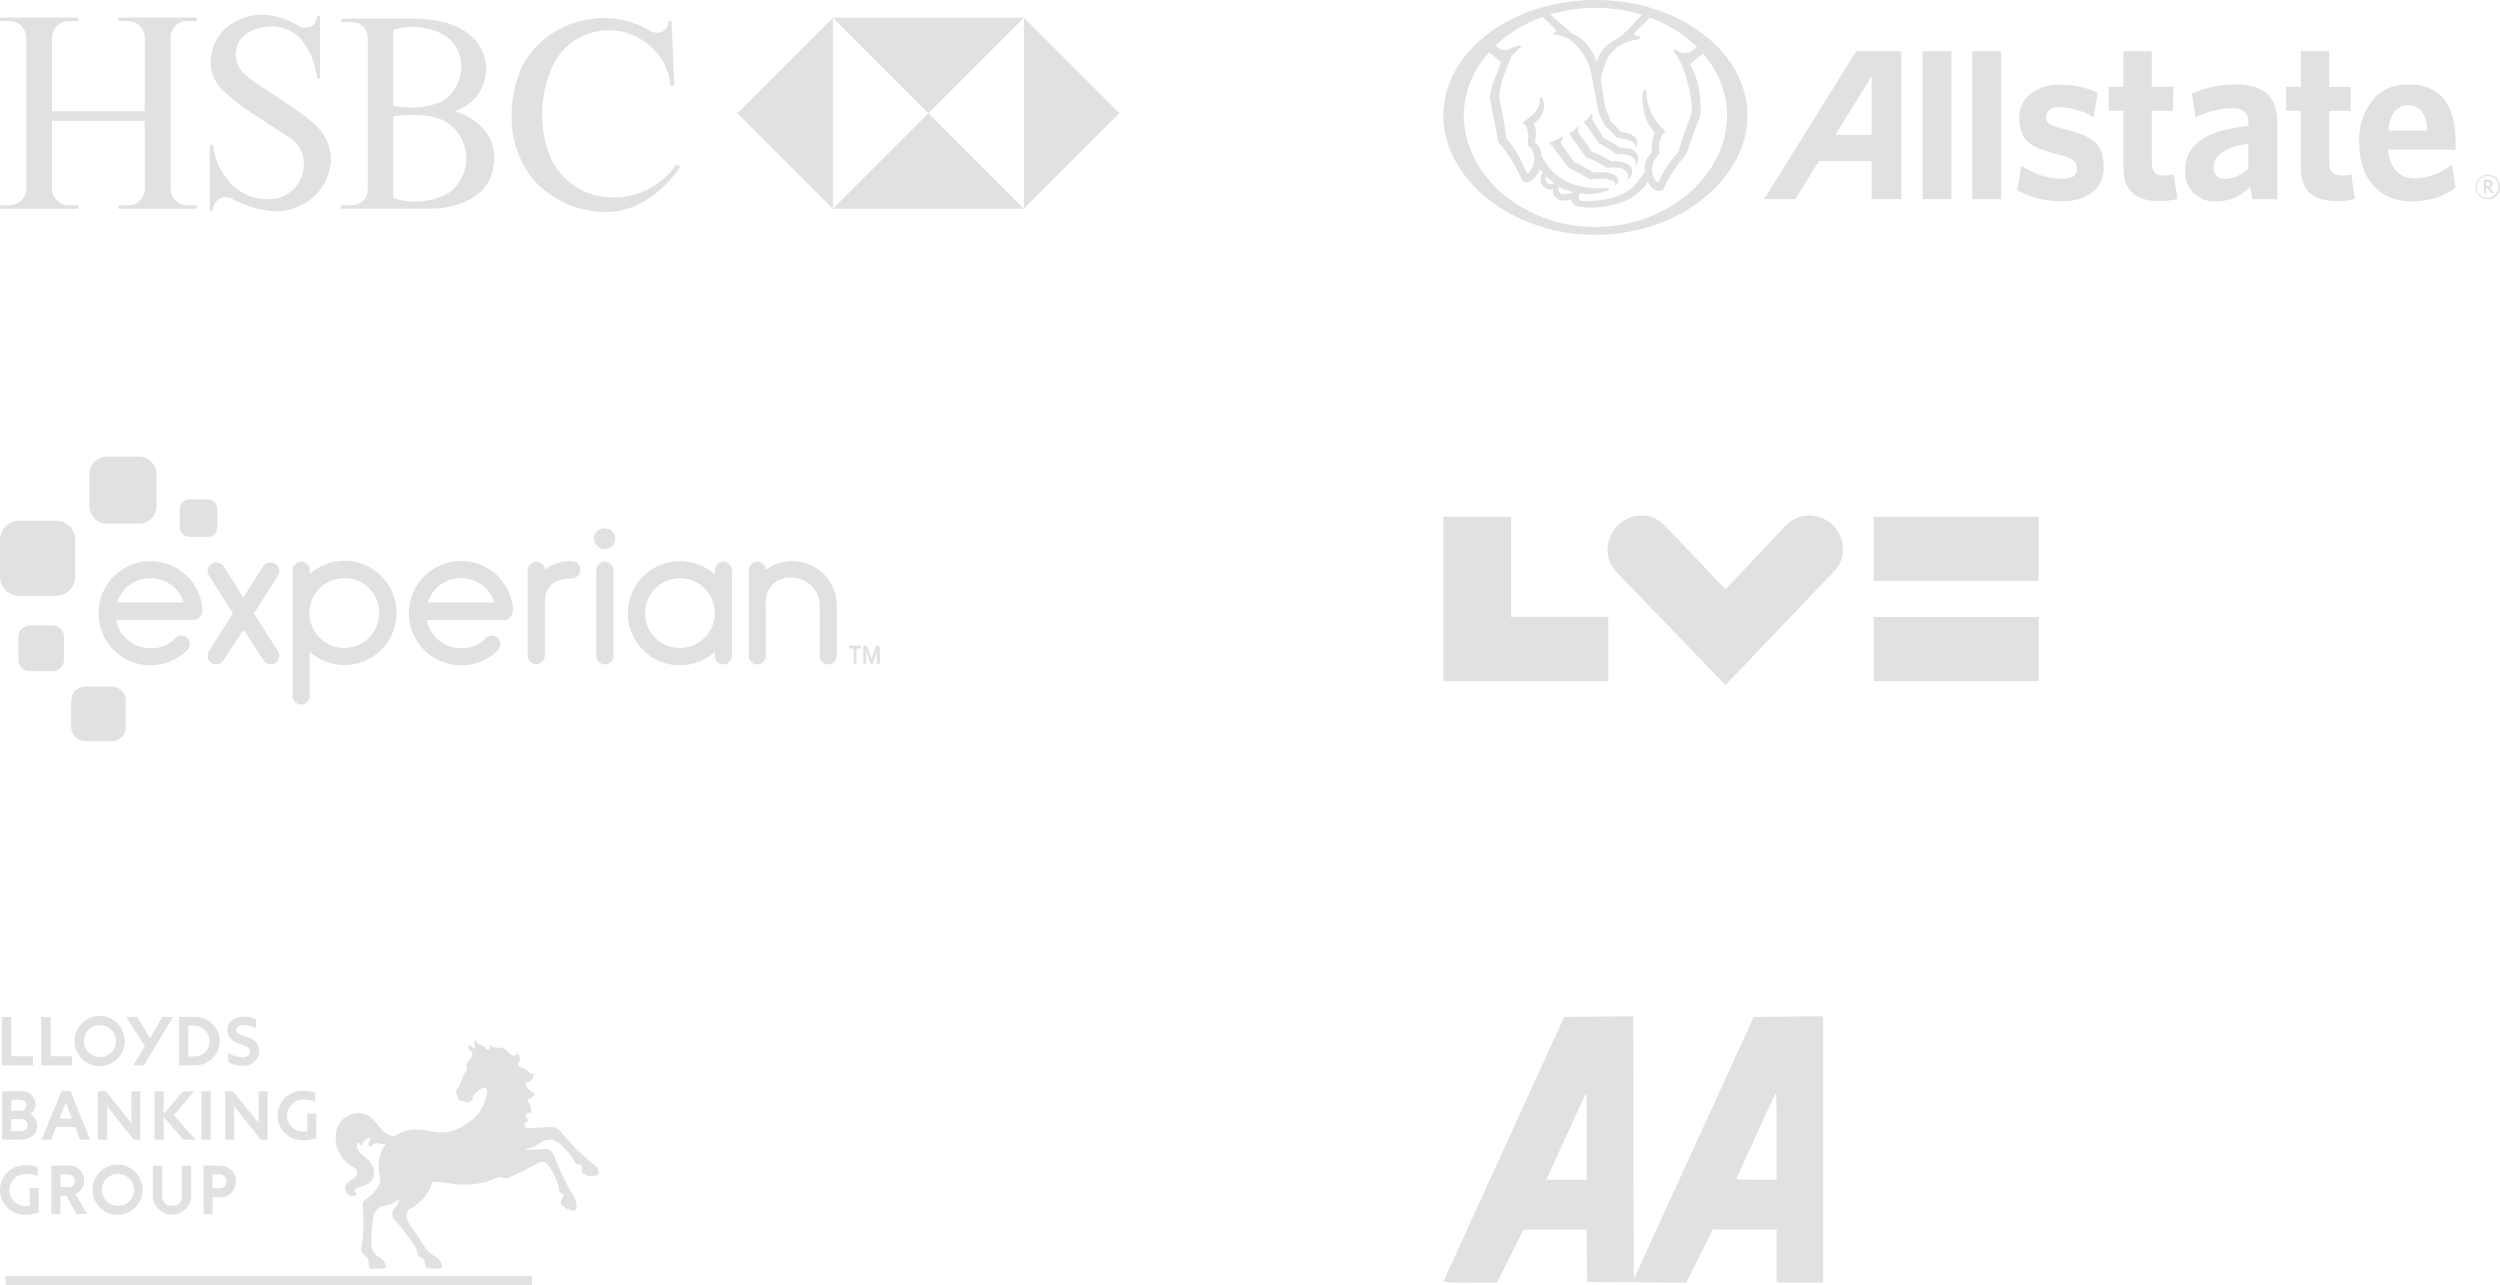 <svg xmlns="http://www.w3.org/2000/svg" width="200.119" height="102.866" viewBox="0 0 200.119 102.866">
  <g id="Group_33337" data-name="Group 33337" transform="translate(-79 -99.444)">
    <g id="HSBC" transform="translate(79 100.623)">
      <g id="g11" transform="translate(0 0.226)">
        <path id="path9" d="M13.589,11.02c-.01,0,0,5.462,0,5.462a1.331,1.331,0,0,1-1.362,1.289h-.74v.278h6.266v-.278h-.74a1.344,1.344,0,0,1-1.363-1.289V4.314a1.343,1.343,0,0,1,1.363-1.287h.74v-.28H11.486v.28h.74a1.336,1.336,0,0,1,1.362,1.287v5.933H6.164V4.314A1.35,1.35,0,0,1,7.527,3.027h.74v-.28H2v.28h.741A1.344,1.344,0,0,1,4.1,4.314V16.482a1.338,1.338,0,0,1-1.363,1.289H2v.278H8.266v-.278h-.74a1.344,1.344,0,0,1-1.363-1.289s.01-5.462,0-5.462Z" transform="translate(-2 -2.747)" fill="#e1e1e1"/>
      </g>
      <g id="g15" transform="translate(16.802 0)">
        <path id="path13" d="M67.193,13.524a4.279,4.279,0,0,1-1.277,2.961A4.706,4.706,0,0,1,62.7,17.741a8.568,8.568,0,0,1-3.5-1.052,1.162,1.162,0,0,0-.945.043,1.184,1.184,0,0,0-.515.966H57.5V12.4h.236a5.685,5.685,0,0,0,1.449,3.133,4.1,4.1,0,0,0,3.637,1.17,2.784,2.784,0,0,0,2.2-2.892,2.481,2.481,0,0,0-1.292-2.065c-.707-.462-1.711-1.118-2.662-1.749a17.685,17.685,0,0,1-2.6-2.007,3.133,3.133,0,0,1-.9-2.168A3.668,3.668,0,0,1,58.652,3.2,4.369,4.369,0,0,1,61.785,2a5.921,5.921,0,0,1,2.855.922,1.142,1.142,0,0,0,1,0c.226-.129.376-.322.44-.837h.236V7.107h-.236a5.872,5.872,0,0,0-1.417-3.3,3.242,3.242,0,0,0-2.9-.794c-1.38.268-2.051.891-2.178,2a2.1,2.1,0,0,0,.622,1.674c.537.644,3.941,2.573,5.483,3.906a3.9,3.9,0,0,1,1.5,2.941" transform="translate(-57.504 -2)" fill="#e1e1e1"/>
      </g>
      <g id="g19" transform="translate(27.311 0.311)">
        <path id="path17" d="M96.389,17.379a5.428,5.428,0,0,0,4.484-.428,3.435,3.435,0,0,0-.339-5.7c-.959-.62-3.351-.577-4.146-.39Zm0-7.376a6.861,6.861,0,0,0,3.82-.3,3.26,3.26,0,0,0,1.563-3.434,2.96,2.96,0,0,0-1.2-1.866,5.2,5.2,0,0,0-4.184-.473Zm4.936.429c2.727.936,3.505,2.862,3,4.845-.594,2.332-3.224,2.806-4.077,2.919-.385.05-1.368.046-2.339.046-1.734,0-3.927,0-5.688,0v-.279h.9a1.248,1.248,0,0,0,1.228-1.212V4.53a1.256,1.256,0,0,0-1.223-1.223h-.9v-.28h5.44a11.933,11.933,0,0,1,2.479.215c.772.15,3.026.816,3.562,2.918a3.548,3.548,0,0,1-2.382,4.271" transform="translate(-92.22 -3.027)" fill="#e1e1e1"/>
      </g>
      <g id="g23" transform="translate(40.953 0.283)">
        <path id="path21" d="M150.091,3.147l.221,5.182L150,8.341a4.544,4.544,0,0,0-1.267-2.834,5.959,5.959,0,0,0-1.009-.832,4.881,4.881,0,0,0-3.476-.713,4.948,4.948,0,0,0-3.842,3.2,9.233,9.233,0,0,0,.044,7.04,5.463,5.463,0,0,0,4.163,3.025,6.075,6.075,0,0,0,5.859-2.6l.322.214c-1.567,2.211-3.649,3.627-6.03,3.6a7.794,7.794,0,0,1-5.837-2.7,8.03,8.03,0,0,1-1.64-4.786,9.689,9.689,0,0,1,.888-4.271,7.33,7.33,0,0,1,5.58-3.7,6.879,6.879,0,0,1,4.368.826c.552.317.863.354,1.163.226a.879.879,0,0,0,.542-.891Z" transform="translate(-137.287 -2.936)" fill="#e1e1e1"/>
      </g>
      <g id="g29" transform="translate(59.023 0.24)">
        <path id="path27" d="M196.981,10.437l7.645,7.644V2.792Z" transform="translate(-196.981 -2.792)" fill="#e1e1e1"/>
      </g>
      <g id="g33" transform="translate(66.669 7.884)">
        <path id="path31" d="M222.239,35.688h15.288l-7.644-7.644Z" transform="translate(-222.239 -28.044)" fill="#e1e1e1"/>
      </g>
      <g id="g37" transform="translate(66.669 0.239)">
        <path id="path35" d="M229.884,10.436l7.644-7.645H222.24Z" transform="translate(-222.24 -2.791)" fill="#e1e1e1"/>
      </g>
      <g id="g41" transform="translate(81.958 0.24)">
        <path id="path39" d="M272.746,2.792V18.08l7.645-7.644Z" transform="translate(-272.746 -2.792)" fill="#e1e1e1"/>
      </g>
    </g>
    <g id="lv_" data-name="lv=" transform="translate(194.541 140.708)">
      <path id="Path_38169" data-name="Path 38169" d="M318.712,326.391v-8.025H313.3v13.162h13.195v-5.137Z" transform="translate(-313.299 -318.269)" fill="#e1e1e1"/>
      <rect id="Rectangle_648" data-name="Rectangle 648" width="13.201" height="5.137" transform="translate(34.447 8.122)" fill="#e1e1e1"/>
      <rect id="Rectangle_649" data-name="Rectangle 649" width="13.201" height="5.137" transform="translate(34.447 0.101)" fill="#e1e1e1"/>
      <path id="Path_38170" data-name="Path 38170" d="M441.414,322.069a2.6,2.6,0,0,0,.758-1.818,2.889,2.889,0,0,0-.832-1.946,2.719,2.719,0,0,0-2.117-.746,2.574,2.574,0,0,0-1.6.764l-4.861,5.137-4.893-5.151a2.578,2.578,0,0,0-1.535-.741,2.714,2.714,0,0,0-2.186.759,2.949,2.949,0,0,0-.826,2.047,2.564,2.564,0,0,0,.761,1.747l8.681,9Z" transform="translate(-410.186 -317.549)" fill="#e1e1e1"/>
    </g>
    <g id="AA" transform="translate(194.541 180.794)">
      <g id="AA-2" data-name="AA" transform="translate(0 0)">
        <path id="path3009" d="M62.386,140.17l1.059-2.123H68.5l.023,2.1.023,2.1,3.97.022,3.97.022,1.063-2.124,1.063-2.124h5.1v4.247H87.44v-21.32L84.659,121l-2.781.022-4.8,10.5-4.8,10.5-.022-10.521-.022-10.521L69.474,121l-2.763.022-4.835,10.574c-2.659,5.816-4.837,10.6-4.838,10.638a18.126,18.126,0,0,0,2.143.064h2.146Zm3.134-6.646c.623-1.384,2.924-6.4,2.951-6.426s.03,1.538.03,3.461v3.5H65.28Zm14.957.5c0-.025,1.975-4.352,3.067-6.719.155-.337.157-.308.159,3.206l0,3.546H82.09c-.888,0-1.614-.015-1.614-.033Z" transform="translate(-57.038 -120.973)" fill="#e1e1e1"/>
      </g>
    </g>
    <g id="Allstate" transform="translate(194.542 99.444)">
      <path id="Path_38173" data-name="Path 38173" d="M86.761,19.4a.978.978,0,1,1,.956-.975A.919.919,0,0,1,86.761,19.4Zm0-1.841a.865.865,0,1,0,.82.866A.8.8,0,0,0,86.761,17.561Zm.283,1.388-.323-.462h-.105v.446h-.186v-1.08h.329c.228,0,.379.112.379.314a.294.294,0,0,1-.22.3l.313.441Zm-.288-.929h-.141v.32h.134c.121,0,.2-.049.2-.16s-.069-.16-.191-.16ZM36.182,7.561,28.815,19.4h2.5s1.817-2.948,1.88-3.048h4.227l0,3.05H39.8V7.561Zm1.24,6.7H34.516c.181-.288,2.906-4.716,2.906-4.716v4.716Zm4.069-6.7H43.8V19.4h-2.31Zm3.992,0H47.79V19.4H45.483Zm7.391,6.249c-1.256-.329-1.52-.511-1.486-1.035.026-.474.413-.747,1.059-.747a5.666,5.666,0,0,1,2.614.752l.132.076.318-1.977-.076-.035a7.237,7.237,0,0,0-2.988-.6,3.485,3.485,0,0,0-2.53.915,2.4,2.4,0,0,0-.682,1.755c.04,1.825.91,2.342,2.973,2.873,1.363.336,1.641.536,1.63,1.186-.007.583-.357.8-1.283.8a5.7,5.7,0,0,1-3.011-.977l-.137-.091-.32,1.984.069.039a7.338,7.338,0,0,0,3.331.833,3.863,3.863,0,0,0,2.83-.9,2.526,2.526,0,0,0,.675-1.882C55.958,14.817,54.968,14.349,52.874,13.81Zm8.723,3.6-.119.032a2.4,2.4,0,0,1-.634.067c-.685,0-1-.309-1-.977V12.336h1.694l.033-1.929H59.842V7.559H57.57v2.848H56.383v1.929H57.57v4.542c0,1.8.938,2.678,2.876,2.678a5.761,5.761,0,0,0,1.348-.146l.1-.019-.3-1.982Zm4.918-7.186a8.878,8.878,0,0,0-3.384.689l-.083.032.3,1.9.13-.056a6.766,6.766,0,0,1,2.765-.671c.91,0,1.339.376,1.339,1.188v.232c-3.412.351-5.072,1.514-5.072,3.559A2.332,2.332,0,0,0,65,19.578a3.745,3.745,0,0,0,2.727-1.165c.044.262.162.991.162.991h2V13.239c-.005-2.056-1.073-3.017-3.373-3.017Zm-.8,7.553a.848.848,0,0,1-.921-.908c0-1,.961-1.648,2.781-1.892v1.95A2.671,2.671,0,0,1,65.715,17.775Zm10.093-.367-.118.032a2.4,2.4,0,0,1-.631.067c-.687,0-1.008-.309-1.008-.977V12.336h1.7l.03-1.929H74.05V7.559H71.775v2.848H70.594v1.929h1.181v4.542c0,1.8.945,2.678,2.883,2.678a5.76,5.76,0,0,0,1.348-.146l.1-.019-.3-1.982Zm7.92-.694A4.769,4.769,0,0,1,80.9,17.74c-1.24,0-2.01-.84-2.142-2.3h5.383l.023-.615c0-3.048-1.267-4.6-3.77-4.6a3.618,3.618,0,0,0-2.679,1.023,5.072,5.072,0,0,0-1.263,3.686c0,2.869,1.622,4.647,4.222,4.647a5.93,5.93,0,0,0,3.426-1.045l.056-.037-.281-1.882-.141.1Zm-4.944-2.8c.1-1.29.666-2.031,1.553-2.031,1.195,0,1.511,1.077,1.558,2.031ZM15.308,3.46C8.6,3.46,3.14,7.6,3.14,12.7S8.6,22.257,15.308,22.257,27.475,17.789,27.475,12.7,22.018,3.46,15.308,3.46Zm0,18.166c-5.808,0-10.534-4.167-10.534-8.918S9.5,4.091,15.31,4.091s10.534,3.865,10.534,8.618S21.12,21.626,15.31,21.626Z" transform="translate(-3.14 -3.46)" fill="#e1e1e1"/>
      <g id="Group_33260" data-name="Group 33260" transform="translate(3.591 1.093)">
        <path id="a" d="M29.836,21.8l.209.213s.422.235.422.235l.4.218.051.028.293.163.5.271a.435.435,0,0,0,.09.009l.636-.04a2.718,2.718,0,0,1,1.077.13.368.368,0,0,1,.207.453s.325-.232.264-.508c-.032-.234-.313-.541-1.24-.6a6.094,6.094,0,0,0-.731.023h-.04c0-.007-.416-.274-.416-.274l-.174-.1c-.025-.011-.576-.3-.576-.3s-.35-.137-.351-.139-.313-.448-.313-.448l-.114-.162-.334-.481-.142-.209c-.009-.012-.191-.3-.191-.3a.84.84,0,0,0,.17-.548c-.025.039-.042.047-.172.16a2.773,2.773,0,0,1-.784.351l-.118.032.931,1.223Zm1.529-.692.063.081c.026.023.42.179.42.179a6.938,6.938,0,0,1,.791.374l.444.262c.035.014.494-.019.794.005a1.072,1.072,0,0,1,.824.394.531.531,0,0,1-.044.6.867.867,0,0,0,.452-.731c-.028-.415-.387-.8-1.716-.787,0,0-.365-.216-.365-.216l-.107-.063-.59-.3-.481-.163a2.3,2.3,0,0,0-.112-.211,7.185,7.185,0,0,0-.559-.8l-.058-.07s-.327-.452-.365-.508a.942.942,0,0,0,.016-.545,1.446,1.446,0,0,1-.146.221,2.034,2.034,0,0,1-.5.4l-.09.058,1.207,1.648.125.176Zm.545-2.95a.789.789,0,0,0-.067-.525l-.072.169a1.183,1.183,0,0,1-.467.473l-.074.04L32.2,19.71s.058.091.058.091l.186.251c.025.025.408.241.408.241l.144.081.439.262.4.269.03.009.6.039a1.3,1.3,0,0,1,.682.242.546.546,0,0,1,.176.683.822.822,0,0,0,.174-1,.968.968,0,0,0-.8-.409l-.62-.086c0-.005-.334-.23-.334-.23l-.436-.271-.112-.067-.358-.156-.931-1.5ZM27.855,9.882c.032.032.134.134.134.135l.492.45s.281.265.281.265c.207.2.257.3.249.341s-.047.056-.084.077a.445.445,0,0,1-.095.035l-.023.186.116-.005a2.527,2.527,0,0,1,1.653.8,4.685,4.685,0,0,1,1.318,2.7l.536,2.786.2.429.039.088.088.183a1.715,1.715,0,0,0,.2.353c.012.012.278.223.278.223l.387.4.114.123.184.184c.014.011.56.081.56.081.95.158.908.685.908.685s.566-.868-.784-1.172c0,0-.425-.081-.434-.081v0c0-.011-.151-.216-.151-.216l-.051-.056c-.009-.011-.411-.408-.411-.408l-.184-.176s-.169-.452-.169-.452l-.239-.578a5.391,5.391,0,0,1-.155-.854c0-.016-.042-.283-.042-.283L32.6,14.951c0-.019.04-.228.04-.228a5.73,5.73,0,0,1,.488-1.442,2.92,2.92,0,0,1,.917-1.038,4.8,4.8,0,0,1,1.486-.508.218.218,0,0,0,.206-.176l.016-.047-.046-.007a1.251,1.251,0,0,1-.446-.141.1.1,0,0,1-.007-.035.369.369,0,0,1,.074-.163s.293-.281.293-.281l.17-.169.808-.782-.662-.223c-.088.09-.733.759-.733.759a7.061,7.061,0,0,1-1.283,1.212,3.015,3.015,0,0,0-1.5,1.428s-.109.285-.169.439a4.353,4.353,0,0,0-.738-1.37,3.244,3.244,0,0,0-1.3-.943c-.286-.272-1.23-1.135-1.741-1.555Zm2.518,14.064c-.866.441-1.346.058-1.135-.406A3.242,3.242,0,0,0,30.372,23.946Zm-1.486-.659c-.59.162-.808-.253-.669-.59A5.161,5.161,0,0,0,28.886,23.287ZM23.58,12.726c.046.032.162.116.162.116.016.011.748.618.857.71-.018.047-.32.882-.32.882a6.56,6.56,0,0,0-.569,1.95l.005.09c0,.012.239,1.253.239,1.253l.018.091c.134.652.285,1.393.348,1.926.014.151.051.242.109.278a10.292,10.292,0,0,1,1.666,2.6c.021.039.032.061.042.077a.749.749,0,0,0,.257.4.611.611,0,0,0,.539,0,2.033,2.033,0,0,0,.784-.98c.056.067.207.265.232.293a.816.816,0,0,0,.857,1.307c-.223.645.6,1.163,1.376.819a.817.817,0,0,0,.748.6,4.939,4.939,0,0,0,1.441.033,7.194,7.194,0,0,0,2.388-.606,4.025,4.025,0,0,0,1.511-1.307c0-.009.051-.065.083-.109a2.117,2.117,0,0,0,.278.4.87.87,0,0,0,.7.33.437.437,0,0,0,.325-.274,11.458,11.458,0,0,1,1.76-2.649s.058-.114.058-.114c.135-.508.613-1.766.868-2.446l.181-.488s.035-.118.035-.118c.012-.2.019-.39.019-.582a7.607,7.607,0,0,0-.367-2.417,4.408,4.408,0,0,0-.35-.785l-.13-.237a4.878,4.878,0,0,1,1.095-.88.351.351,0,0,1,.032-.018l-.5-.55L40,12.567a1.157,1.157,0,0,1-.965.258c-.033-.012-.337-.184-.337-.184a.715.715,0,0,0-.072-.037l-.1-.014c-.012,0-.112.023-.112.023l-.067.016.1.119a3.768,3.768,0,0,1,.48.77l.093.174.088.206.018.042.116.3.021.063.063.172.242.85a10.016,10.016,0,0,1,.314,2.189c0,.009-.009.07-.009.07s-.285.8-.285.8c-.293.829-.661,1.861-.743,2.286l-.018.051a8.3,8.3,0,0,0-1.579,2.361c-.037.076-.063.086-.074.088-.037.007-.128-.077-.177-.123a1.253,1.253,0,0,1-.3-.938,1.549,1.549,0,0,1,.569-1.174c.056-.042.035-.121.023-.167a1.952,1.952,0,0,1,.4-1.616l.086-.063-.084-.065a4.408,4.408,0,0,1-1.474-3.155l-.005-.135-.149.063a.868.868,0,0,0-.074.1,3.185,3.185,0,0,0-.054.6,4.956,4.956,0,0,0,.144,1.156,3.653,3.653,0,0,0,.828,1.569l.018.021a2.318,2.318,0,0,0-.258,1.195,1.993,1.993,0,0,0,.023.332,1.756,1.756,0,0,0-.6,1.232s.014.372.014.376-.22.278-.22.278l-.042.061a3.733,3.733,0,0,1-1.442,1.367,7.051,7.051,0,0,1-3.268.587.335.335,0,0,1-.322-.379.217.217,0,0,1,.049-.134l.093-.1a4.467,4.467,0,0,0,2.179-.2c.016-.014.128-.183.128-.183l.044-.079-.09.021a6.457,6.457,0,0,1-3.184-.413,4.214,4.214,0,0,1-1.955-1.76l-.211-.276a1.754,1.754,0,0,0-.216-.8,1.451,1.451,0,0,0-.343-.4,2.121,2.121,0,0,0,.09-.645,1.8,1.8,0,0,0-.177-.859,1.769,1.769,0,0,0,.836-1.4,2.536,2.536,0,0,0-.139-.617l-.214-.1.014.142c.086.873-.727,1.439-1.267,1.817,0,0-.158.109-.158.109l.1.065c.422.264.429,1.151.332,1.65l-.005.028.023.04.025.012s.2.163.2.163a1.627,1.627,0,0,1-.077,1.977c-.095.1-.146.111-.172.109-.07-.014-.125-.177-.141-.232l-.132-.274a9.4,9.4,0,0,0-1.391-2.263s-.018-.069-.018-.069c-.139-1.119-.313-1.948-.483-2.748l-.093-.434s-.011-.112-.011-.112a7.065,7.065,0,0,1,.622-2.291l.186-.483.155-.369s.028-.054.028-.054a3.4,3.4,0,0,1,.72-.731l.132-.1-.172-.072a2.264,2.264,0,0,0-.669.2l-.06.028a1.023,1.023,0,0,1-.74.121l-.592-.351-.476.506Z" transform="translate(-23.58 -9.68)" fill="#e1e1e1"/>
      </g>
    </g>
    <g id="Experian" transform="translate(79 135.992)">
      <g id="g135" transform="translate(0 0)">
        <path id="path12" d="M28.113,6.782H25.536a1.382,1.382,0,0,1-1.394-1.394V2.811a1.4,1.4,0,0,1,1.394-1.394h2.576a1.4,1.4,0,0,1,1.394,1.394V5.388a1.382,1.382,0,0,1-1.394,1.394" transform="translate(-16.981 -1.417)" fill="#e1e1e1"/>
        <path id="path14" d="M5.86,23.719H2.977a1.558,1.558,0,0,1-1.56-1.56V19.252a1.574,1.574,0,0,1,1.56-1.56H5.884a1.558,1.558,0,0,1,1.56,1.56v2.907a1.564,1.564,0,0,1-1.583,1.56" transform="translate(-1.417 -12.563)" fill="#e1e1e1"/>
        <path id="path16" d="M8.785,47.98H7.012a.948.948,0,0,1-.945-.945V45.262a.948.948,0,0,1,.945-.945H8.785a.948.948,0,0,1,.945.945v1.773a.948.948,0,0,1-.945.945" transform="translate(-4.602 -30.798)" fill="#e1e1e1"/>
        <path id="path18" d="M22.73,64.214h-2.1a1.135,1.135,0,0,1-1.134-1.134v-2.1a1.135,1.135,0,0,1,1.134-1.134h2.1a1.135,1.135,0,0,1,1.134,1.134v2.1a1.12,1.12,0,0,1-1.134,1.134" transform="translate(-13.796 -41.431)" fill="#e1e1e1"/>
        <path id="path20" d="M49.314,15.294H47.872a.787.787,0,0,1-.78-.78V13.072a.787.787,0,0,1,.78-.78h1.442a.787.787,0,0,1,.78.78v1.442a.757.757,0,0,1-.78.78" transform="translate(-32.699 -8.865)" fill="#e1e1e1"/>
        <path id="path22" d="M153.243,21.3a.827.827,0,1,0,0-1.654.828.828,0,1,0,0,1.654Z" transform="translate(-104.817 -13.899)" fill="#e1e1e1"/>
        <path id="path24" d="M55.395,36.188a.645.645,0,0,1-.567.284.694.694,0,0,1-.378-.095.707.707,0,0,1-.307-.591.543.543,0,0,1,.095-.331l1.938-3.049-1.938-3.049a.591.591,0,0,1-.095-.331.674.674,0,0,1,.331-.591.667.667,0,0,1,.355-.095.717.717,0,0,1,.591.284L57,31.131l1.607-2.505a.687.687,0,0,1,.591-.284.667.667,0,0,1,.355.095.674.674,0,0,1,.331.591.543.543,0,0,1-.095.331l-1.938,3.049,1.938,3.049a.543.543,0,0,1,.095.331.677.677,0,0,1-.307.591.748.748,0,0,1-.378.095.674.674,0,0,1-.567-.284l-1.607-2.482Z" transform="translate(-37.527 -19.857)" fill="#e1e1e1"/>
        <path id="path26" d="M77.113,28.956a4.171,4.171,0,1,1,0,6.216V38.74a.7.7,0,0,1-.685.662.715.715,0,0,1-.685-.662V28.625a.7.7,0,0,1,.685-.662.681.681,0,0,1,.685.662Zm2.765.331a2.789,2.789,0,1,0,2.789,2.789A2.735,2.735,0,0,0,79.878,29.286Z" transform="translate(-52.321 -19.549)" fill="#e1e1e1"/>
        <path id="path28" d="M136.813,31.37v4.183a.7.7,0,0,1-.685.662.681.681,0,0,1-.685-.662V28.676a.7.7,0,0,1,.685-.662.711.711,0,0,1,.685.638,3.483,3.483,0,0,1,2.08-.685.7.7,0,1,1,0,1.394C137.829,29.385,136.813,29.763,136.813,31.37Z" transform="translate(-93.208 -19.601)" fill="#e1e1e1"/>
        <path id="path30" d="M153.6,28.117a.681.681,0,0,0-.685.662v6.9a.7.7,0,0,0,.685.662.715.715,0,0,0,.685-.662v-6.9a.7.7,0,0,0-.685-.662Z" transform="translate(-105.176 -19.703)" fill="#e1e1e1"/>
        <path id="path32" d="M167.839,28.676a.7.7,0,0,1,.685-.662.715.715,0,0,1,.685.662v6.9a.7.7,0,0,1-.685.662.681.681,0,0,1-.685-.662v-.331a4.216,4.216,0,0,1-2.789,1.064,4.171,4.171,0,1,1,0-8.343,4.216,4.216,0,0,1,2.789,1.064Zm-2.789,6.239a2.789,2.789,0,1,0-2.789-2.789,2.764,2.764,0,0,0,2.789,2.789Z" transform="translate(-110.621 -19.601)" fill="#e1e1e1"/>
        <path id="path34" d="M197.289,31.465a2.19,2.19,0,0,0-2.151-2.151,1.892,1.892,0,0,0-2.151,2.08v4.183a.7.7,0,0,1-.685.662.681.681,0,0,1-.685-.662v-6.9a.7.7,0,0,1,.685-.662.711.711,0,0,1,.685.638,3.577,3.577,0,0,1,5.672,2.623v4.3a.7.7,0,0,1-.685.662.681.681,0,0,1-.685-.662Z" transform="translate(-131.681 -19.601)" fill="#e1e1e1"/>
        <path id="path36" d="M34.735,31.89a4.168,4.168,0,1,0-1.253,3.238.716.716,0,0,0,.236-.52.7.7,0,0,0-.685-.685.732.732,0,0,0-.544.284,2.565,2.565,0,0,1-1.891.733,2.756,2.756,0,0,1-2.765-2.269h6.31a.087.087,0,0,0,.071-.024.832.832,0,0,0,.52-.756Zm-4.16-2.552a2.752,2.752,0,0,1,2.647,1.938H27.9A2.76,2.76,0,0,1,30.575,29.338Z" transform="translate(-18.522 -19.601)" fill="#e1e1e1"/>
        <path id="path38" d="M113.635,31.89a4.175,4.175,0,1,0-4.16,4.42,4.091,4.091,0,0,0,2.907-1.182.716.716,0,0,0,.236-.52.7.7,0,0,0-.685-.685.732.732,0,0,0-.544.284,2.565,2.565,0,0,1-1.891.733,2.756,2.756,0,0,1-2.765-2.269h6.358a.888.888,0,0,0,.544-.78Zm-4.16-2.552a2.752,2.752,0,0,1,2.647,1.938H106.8A2.76,2.76,0,0,1,109.475,29.338Z" transform="translate(-72.559 -19.601)" fill="#e1e1e1"/>
        <path id="path40" d="M217.538,50.93a.112.112,0,0,1-.118-.118V49.653h-.26a.118.118,0,0,1,0-.236h.756a.118.118,0,0,1,0,.236h-.26v1.158A.112.112,0,0,1,217.538,50.93Z" transform="translate(-149.095 -34.291)" fill="#e1e1e1"/>
        <path id="path42" d="M221.4,50.93c-.071,0-.095-.047-.118-.095l-.331-.945v.922a.118.118,0,0,1-.236,0V49.582a.162.162,0,0,1,.165-.165.178.178,0,0,1,.165.118l.331.969.331-.969a.178.178,0,0,1,.165-.118.162.162,0,0,1,.165.165v1.229a.118.118,0,0,1-.236,0V49.89c-.047.142-.118.378-.189.567-.118.378-.142.378-.142.378.024.071-.024.095-.071.095Z" transform="translate(-151.611 -34.291)" fill="#e1e1e1"/>
      </g>
    </g>
    <g id="Lloyds" transform="translate(79 180.794)">
      <g id="g28" transform="translate(26.864 1.939)">
        <path id="path30-2" data-name="path30" d="M192.521,302.7c.4.293.813.506.813.972,0,.135-.173.268-.56.268a.92.92,0,0,1-.759-.295c-.12-.16.053-.373-.053-.533-.08-.133-.266-.067-.387-.133-.146-.08-.159-.147-.253-.346a4.97,4.97,0,0,0-.893-1.066,1.591,1.591,0,0,0-.919-.533,2.016,2.016,0,0,1-.281.013c-.306,0-.574.294-1.013.48a2.632,2.632,0,0,1-.679.24l-.066.08.4-.013c.373,0,.866-.054,1.239-.054.388,0,.575.347.721.706a20.232,20.232,0,0,0,1.253,2.665,2.064,2.064,0,0,1,.466,1.188c0,.16-.014.373-.227.373-.292,0-1.039-.306-1.039-.641,0-.254.2-.361.2-.613,0-.16-.24-.133-.293-.28a4.545,4.545,0,0,0-.854-2.027c-.227-.24-.253-.347-.48-.347a.989.989,0,0,0-.347.067,22.853,22.853,0,0,1-2.438,1.214c-.386.12-.453-.106-.852-.027h.027c-.322.066-.575.253-1.014.373a7.216,7.216,0,0,1-2.5.147,15.11,15.11,0,0,0-1.707-.186,3.618,3.618,0,0,1-1.6,2.067.672.672,0,0,0-.426.931c.16.6.693,1.04.972,1.546a3.723,3.723,0,0,0,1.106,1.359,1.125,1.125,0,0,1,.708.838c0,.133-.055.214-.188.214h-.879a.243.243,0,0,1-.227-.134c-.12-.226-.04-.438-.2-.638-.12-.147-.213-.107-.36-.226-.266-.253-.067-.4-.266-.721a20.48,20.48,0,0,0-1.266-1.718c-.266-.332-.586-.493-.586-.932,0-.532.533-.625.52-1.16a2.77,2.77,0,0,1-1.36.535,1.121,1.121,0,0,0-.387.28,1.07,1.07,0,0,0-.32.745,9.985,9.985,0,0,0-.12,2.171,1.159,1.159,0,0,0,.586.88,1.042,1.042,0,0,1,.546.719c0,.093-.027.2-.16.2h-.946a.24.24,0,0,1-.2-.12c-.107-.186-.04-.319-.08-.533-.093-.439-.586-.413-.586-.865,0-.134.08-.307.093-.587a11.657,11.657,0,0,0,.027-2.8c-.08-.7.64-.721,1.013-1.334a3.528,3.528,0,0,0,.292-.453,1,1,0,0,0,.094-.613,4.119,4.119,0,0,1-.067-1.494,2.426,2.426,0,0,1,.493-1.105c0-.013,0-.066-.08-.066-.373.027-.373-.066-.626-.066a.551.551,0,0,0-.466.305.31.31,0,0,1-.173-.265.493.493,0,0,1,.159-.387c.053-.053,0-.08-.067-.08-.293,0-.573.36-.639.613-.174-.027-.187-.253-.267-.253s-.133.12-.133.24c0,.852,1.386,1.039,1.386,2.157,0,1.294-1.559,1.027-1.559,1.493,0,.094.067.173.187.227a.342.342,0,0,1-.333.173.581.581,0,0,1-.6-.6c0-.706.946-.72.946-1.254,0-.253-.159-.333-.306-.453a2.689,2.689,0,0,1-1.412-2.331,1.88,1.88,0,0,1,1.812-2c1.492,0,1.532,1.72,2.892,1.867a3.042,3.042,0,0,1,1.692-.546c.88,0,1.265.227,2.2.227a3.146,3.146,0,0,0,1.745-.613,4.359,4.359,0,0,0,.653-.453,3.446,3.446,0,0,0,1.132-2.2v.039c0-.226-.053-.36-.16-.36-.32,0-.6.294-.919.6-.2.213.106.306-.346.559-.16.08-.346-.067-.52-.067-.36,0-.519-.426-.519-.8,0-.188.146-.241.226-.413.187-.361.174-.493.346-.853.107-.24.294-.4.281-.573,0-.066-.053-.106-.053-.173,0-.361.479-.6.479-.96,0-.2-.227-.293-.28-.453s-.013-.2-.013-.2a.074.074,0,0,1,.066-.041c.187,0,.267.2.439.307.014-.24-.066-.293-.066-.466,0-.093-.013-.24.08-.24.12,0,.106.16.213.24.133.106.253.094.4.187.187.12.293.32.36.333.187.027.24-.2.147-.333.213-.013.426.16.708.16a.9.9,0,0,1,.666.186c.28.24.333.426.639.426a.356.356,0,0,0,.28-.186.677.677,0,0,1,0,.892c.093.282.492.307.679.441s.16.2.293.28a.238.238,0,0,0,.28,0,.66.66,0,0,1-.613.759c.013.48.52.773.746.893a.788.788,0,0,1-.586.439c.066.293.387.72.226,1.105a.243.243,0,0,0-.359.214c0,.24.306.362-.013.534-.147.08-.173.293.093.493a3.994,3.994,0,0,1,1.065-.08c.241,0,.561-.067.773-.067a1.163,1.163,0,0,1,.934.48,17.986,17.986,0,0,0,2.158,2.211" transform="translate(-172.266 -293.09)" fill="#e1e1e1"/>
      </g>
      <g id="g32" transform="translate(27.283 7.949)">
        <path id="path34-2" data-name="path34" d="M174.427,324.641c.16,0,.453-.88,1.052-.88.173,0,.213.067.213.133,0,.12-.2.227-.2.387a.062.062,0,0,0,.067.067c.146,0,.253-.32.852-.32a1.593,1.593,0,0,1,.439.053c.067.013.2.081.147-.106a1.289,1.289,0,0,0-1.239-.8,1.489,1.489,0,0,0-1.385,1.267c-.014.12-.014.2.054.2" transform="translate(-174.366 -323.174)" fill="#e1e1e1"/>
      </g>
      <g id="g36" transform="translate(36.773 3.198)">
        <path id="path38-2" data-name="path38" d="M223.5,300.119c-.173-.068-.2-.161-.146-.374s.053-.32-.054-.347-.213.027-.333.16a2.535,2.535,0,0,0-.333.466c-.054.188.173.161.014.467a5.746,5.746,0,0,0-.48.973,1.685,1.685,0,0,1-.279.546c-.08.107.107.12.319.054s.24.186.16.372c-.067.133-.013.187.173.04s-.093-.24-.027-.666a2.327,2.327,0,0,1,.387-.985c.2-.334.373-.574.719-.454.133.067.067-.173-.12-.253" transform="translate(-221.872 -299.391)" fill="#e1e1e1"/>
      </g>
      <g id="g40" transform="translate(45.467 14.479)">
        <path id="path42-2" data-name="path42" d="M265.741,356.628c.067,0,.08-.094.08-.175a.876.876,0,0,0-.253-.587c-.04.281-.173.467-.173.587,0,.095.254.175.346.175" transform="translate(-265.395 -355.867)" fill="#e1e1e1"/>
      </g>
      <g id="g44" transform="translate(47.279 11.933)">
        <path id="path46" d="M274.652,343.748c.107,0,.267-.041.267-.121a.734.734,0,0,0-.453-.506c.146.279,0,.626.186.626" transform="translate(-274.466 -343.122)" fill="#e1e1e1"/>
      </g>
      <g id="g48" transform="translate(39.652 3.539)">
        <path id="path50" d="M236.785,306.482c1.505.692,1.412,1.958,1.545,1.637a1.313,1.313,0,0,0-.28-1.358c-.413-.48-.572-.36-.413-.759.653-1.587,1.066-3.985-.892-4.826-.227-.094-.415-.094-.415-.053s.214.107.468.279c1.305.867.905,3.225-.293,4.371-.4.388-.215.482.28.708" transform="translate(-236.287 -301.098)" fill="#e1e1e1"/>
      </g>
      <g id="g52" transform="translate(34.605 19.409)">
        <path id="path54" d="M211.42,381.107c.107,0,.053-.16.013-.227a.906.906,0,0,0-.413-.333c.04.16.053.559.214.559h.186" transform="translate(-211.02 -380.548)" fill="#e1e1e1"/>
      </g>
      <g id="g56" transform="translate(30.021 19.422)">
        <path id="path58" d="M188.512,381.16c.107,0,.027-.16-.013-.227a.915.915,0,0,0-.427-.32c.04.16.067.546.226.546h.214" transform="translate(-188.072 -380.614)" fill="#e1e1e1"/>
      </g>
      <path id="path64" d="M40.029,388.178H82.156v-.728H40.029Z" transform="translate(-39.58 -366.663)" fill="#e1e1e1"/>
      <g id="g60" transform="translate(30.704 8.677)">
        <path id="path62" d="M196.753,329.091c.826-.094.959-.279,1.106-.906a1.914,1.914,0,0,1,.466-.8,2.551,2.551,0,0,0,.36-.44c.04-.08.067-.147,0-.119-.093.066-.373.253-.493.346a3.9,3.9,0,0,1-1.838.613c-.761,0-1.414-.226-2.106-.226a2.518,2.518,0,0,0-2.746,2.571c.013.147.04.16.094.16.147,0,.268-.56.787-1.052a3.751,3.751,0,0,1,2.758-1.132c.853,0,1.2.279,1.2.386,0,.213-.362.227-.335.44,0,.067.2.227.748.16" transform="translate(-191.491 -326.821)" fill="#e1e1e1"/>
      </g>
      <g id="g66" transform="translate(0 0)">
        <path id="path68" d="M43.05,290.272l.494,1.3h-1Zm-3.689-.206c.244,0,.533.115.533.423a.462.462,0,0,1-.507.462h-.7v-.885Zm3.8,5.968c.347,0,.6.147.6.506a.49.49,0,0,1-.565.513h-.571v-1.02Zm12.149.013a.54.54,0,0,1,.609.558c0,.34-.243.552-.648.552h-.481v-1.11Zm-15.857-4.435a.486.486,0,0,1,.545.469c0,.4-.365.493-.667.493h-.648v-.962ZM53.9,293.261h.75v-3.875H53.9Zm-.535-9.122a1.232,1.232,0,0,1,0,2.463h-.513v-2.463Zm-15.421-.705v3.874h2.476v-.724H38.693v-3.15Zm3.131,0v3.874h2.482v-.724H41.83v-3.15Zm9.711,0-.988,1.68-1.045-1.68h-.879l1.507,2.328-.936,1.546H49.3l2.335-3.874Zm-5.036.661a1.28,1.28,0,1,1-1.244,1.27,1.256,1.256,0,0,1,1.244-1.27M47.187,296a1.28,1.28,0,1,1-1.245,1.27A1.255,1.255,0,0,1,47.187,296m8.795-11.5c0,.532.34.9,1.039,1.116.436.141.783.256.783.6,0,.315-.314.455-.629.455a2.186,2.186,0,0,1-1.129-.372v.751a2.42,2.42,0,0,0,1.148.3,1.244,1.244,0,0,0,1.341-1.167c0-.738-.577-1.02-1.078-1.174-.648-.2-.763-.34-.763-.526,0-.27.243-.4.621-.4a2.373,2.373,0,0,1,.963.244v-.706a2.193,2.193,0,0,0-.975-.212c-.776,0-1.321.43-1.321,1.1M60,291.323a1.987,1.987,0,0,0,2.078,1.989,3.78,3.78,0,0,0,1.027-.161v-1.988h-.718v1.424a2.019,2.019,0,0,1-.3.026,1.281,1.281,0,1,1,.032-2.559,2.8,2.8,0,0,1,.9.16v-.718a3,3,0,0,0-.9-.147A1.982,1.982,0,0,0,60,291.323m-22.223,5.955a1.987,1.987,0,0,0,2.078,1.989,3.8,3.8,0,0,0,1.027-.16v-1.988h-.719v1.424a2.037,2.037,0,0,1-.3.025,1.281,1.281,0,1,1,.032-2.559,2.792,2.792,0,0,1,.9.161v-.719a2.988,2.988,0,0,0-.9-.147,1.983,1.983,0,0,0-2.111,1.975m14.556-1.937v2.437a.736.736,0,0,1-.783.776.753.753,0,0,1-.8-.776v-2.437h-.738V297.8a1.535,1.535,0,0,0,3.066,0v-2.457Zm-1.455-5.955h-.738v3.875h.738v-1.828l1.578,1.828h.968L51.7,291.3l1.623-1.912h-.9l-1.545,1.835Zm3.187,5.955v3.869h.725v-1.341h.513a1.267,1.267,0,0,0,1.367-1.27,1.241,1.241,0,0,0-1.322-1.257Zm-9.879-2.081H45l-1.591-3.894h-.7l-1.6,3.894h.776l.4-1.02H43.8Zm14.287-3.875v2.547l-2.046-2.547H55.8v3.875h.731v-2.675l2.13,2.675H59.2v-3.875Zm-10.181,0v2.547l-2.046-2.547h-.629v3.875h.731v-2.675l2.13,2.675h.533v-3.875Zm-6.409,5.955v3.869h.732v-1.47h.468l.814,1.47h.847l-.937-1.6a1.151,1.151,0,0,0,.7-1.072,1.179,1.179,0,0,0-1.309-1.2Zm-3.939-5.955v3.875h1.424c.866,0,1.379-.436,1.379-1.155a1.035,1.035,0,0,0-.558-.9.912.912,0,0,0,.43-.751,1.07,1.07,0,0,0-1.206-1.065Zm14.17-5.952v3.874h1.245a1.938,1.938,0,1,0,0-3.874Zm-8.371,1.93a2.008,2.008,0,0,0,4.016,0,2.008,2.008,0,0,0-4.016,0m1.431,11.9a2.008,2.008,0,0,0,4.016,0,2.008,2.008,0,0,0-4.016,0" transform="translate(-37.782 -283.382)" fill="#e1e1e1"/>
      </g>
    </g>
  </g>
</svg>
